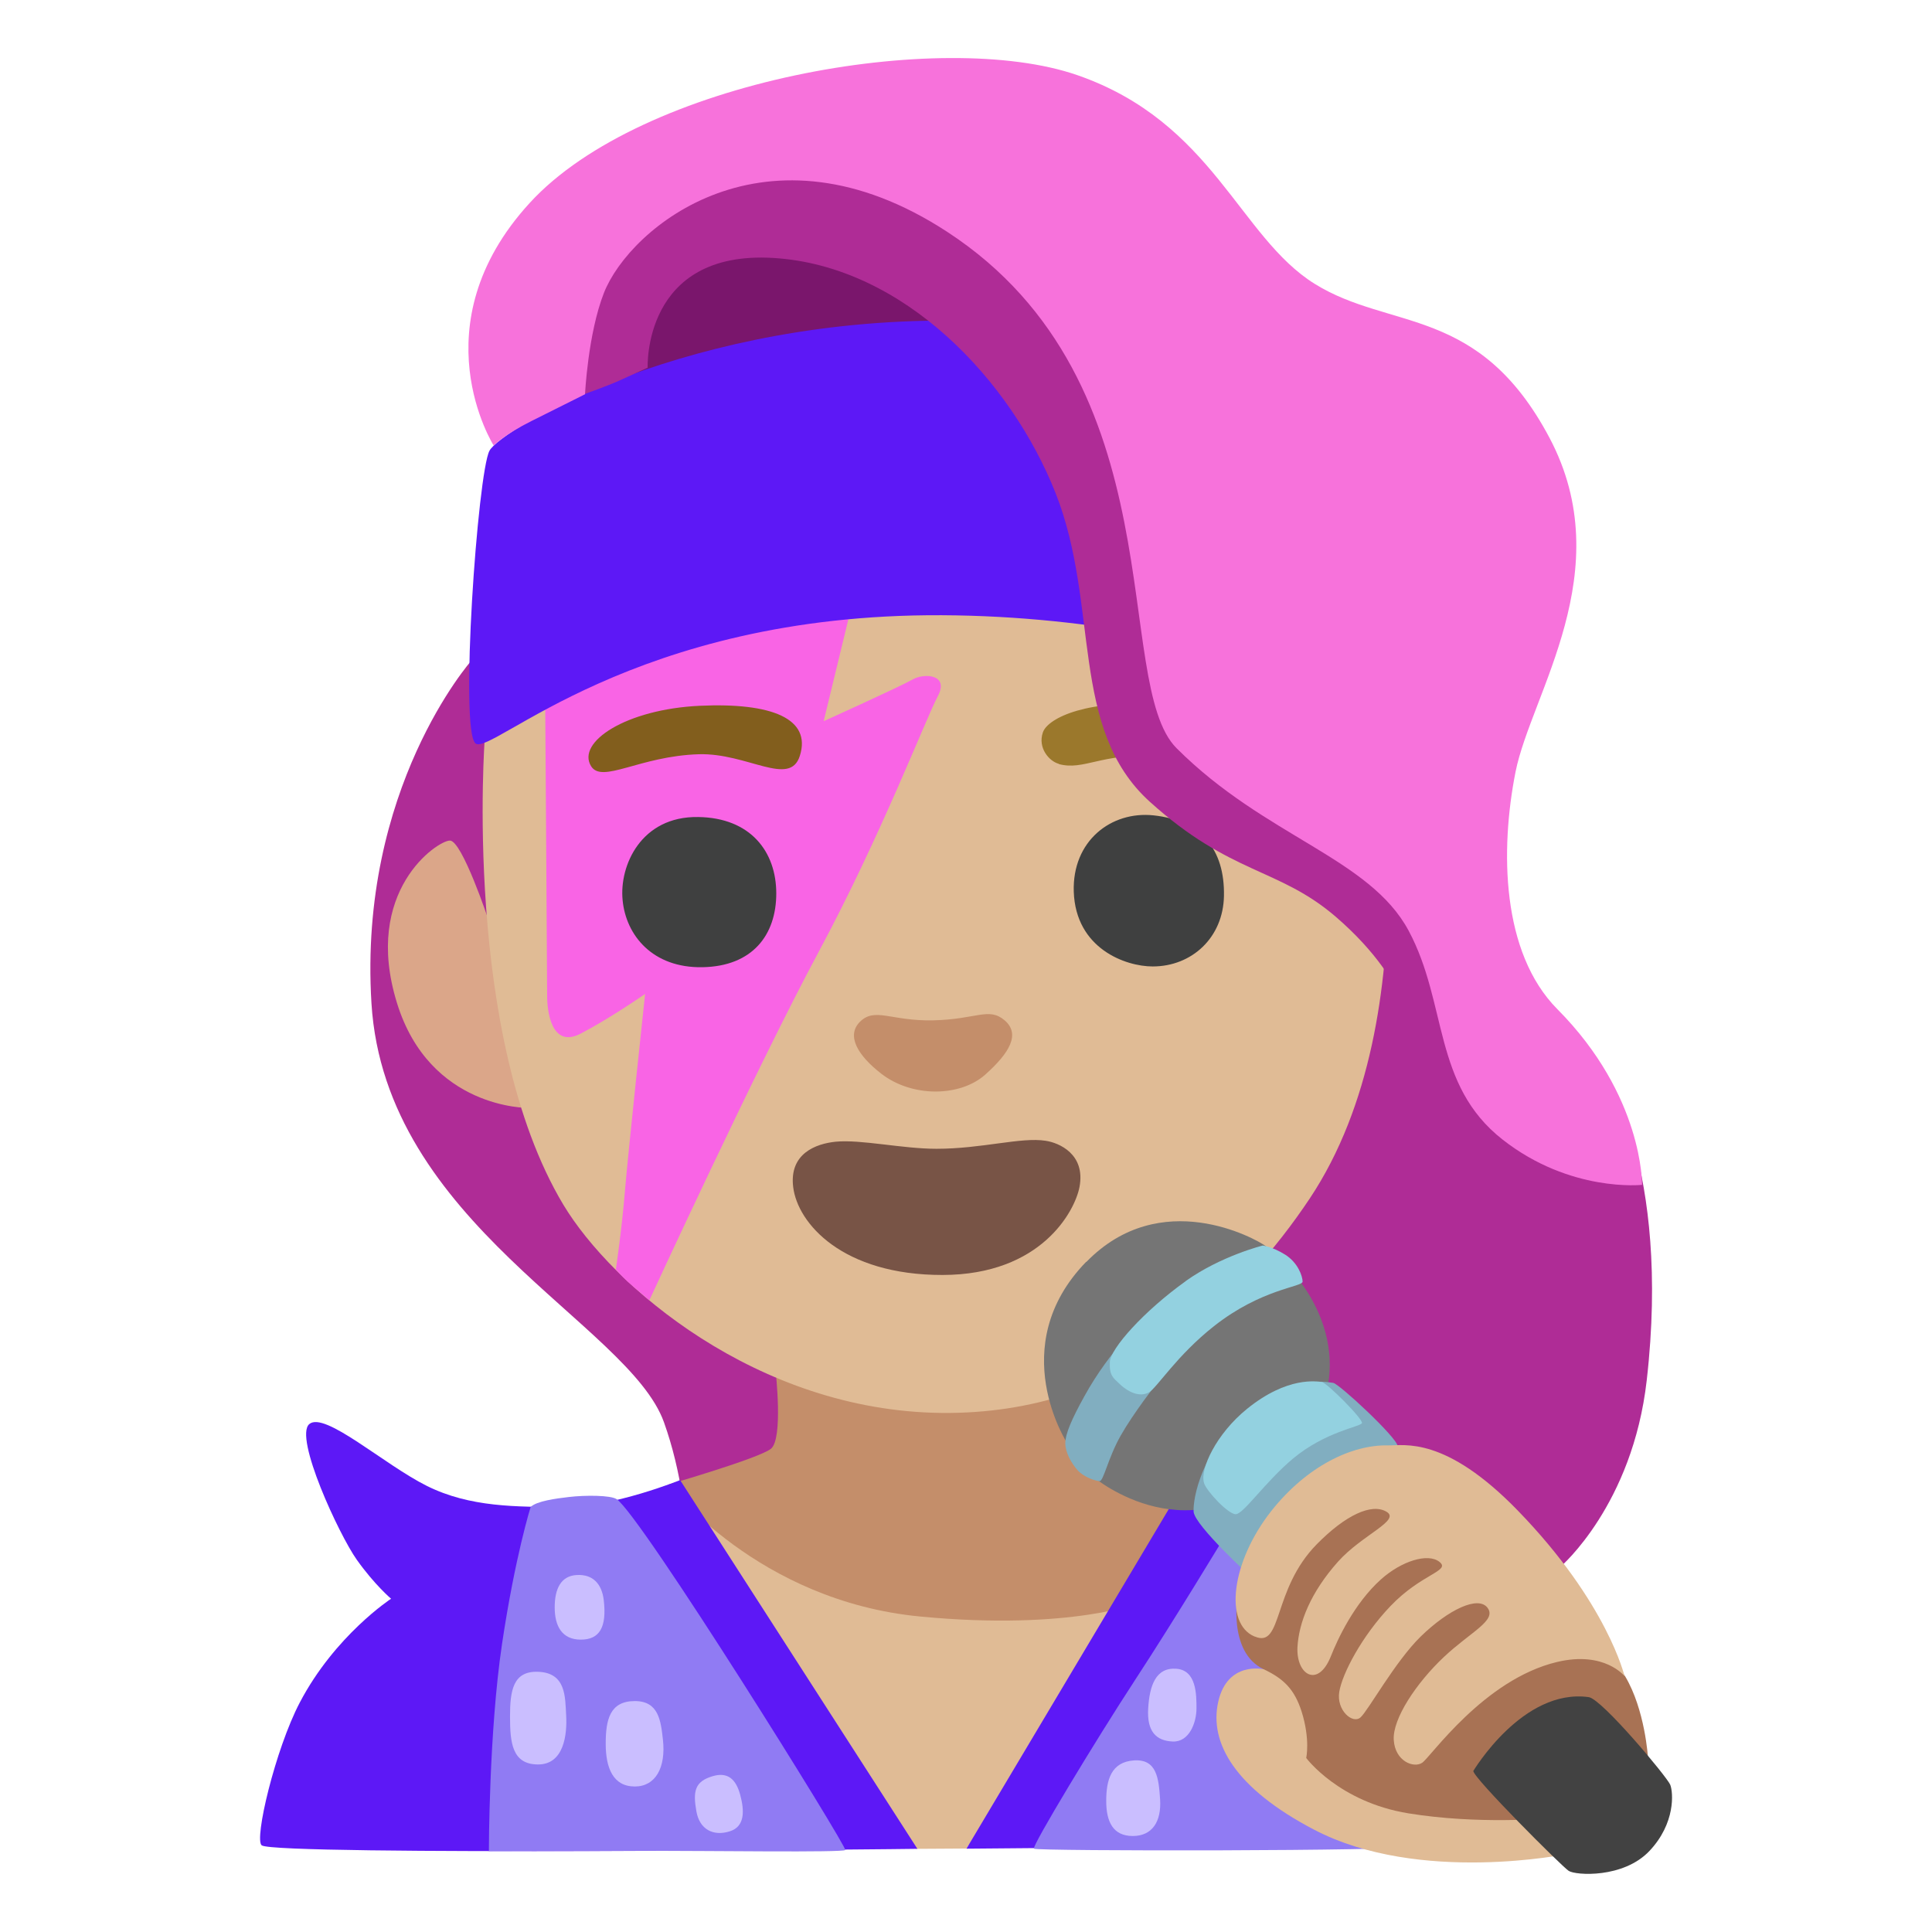 <?xml version="1.0" encoding="utf-8"?>
<!-- Generator: Adobe Illustrator 26.3.1, SVG Export Plug-In . SVG Version: 6.00 Build 0)  -->
<svg version="1.1" id="a" xmlns="http://www.w3.org/2000/svg" xmlns:xlink="http://www.w3.org/1999/xlink" x="0px" y="0px"
	 viewBox="0 0 128 128" style="enable-background:new 0 0 128 128;" xml:space="preserve">
<path style="fill:#AF2C96;" d="M31.23,43.77c0,0-7.5,8.47-6.62,22.7c0.9,14.6,17.05,21.24,19.38,27.76s1.46,13.54,1.46,13.54
	l57.96-3.99c0,0,4.75-4.07,5.69-12.33c1.62-14.19-2.87-20.57-2.87-20.57L86.66,49.81l-21.67-2.36
	C64.99,47.45,31.23,43.77,31.23,43.77z"/>
<path style="fill:#DBA689;" d="M32.37,60.97c0,0-1.75-5.27-2.56-5.28S24,59.02,26.3,66.45c2.17,7.03,8.67,6.95,8.67,6.95
	l-2.59-12.43C32.38,60.97,32.37,60.97,32.37,60.97z"/>
<rect x="41.64" y="13.32" style="fill:#7A166C;" width="26.68" height="15.91"/>
<polygon style="fill:#E0BB95;" points="57.53,122.09 60.78,122.49 64.03,122.47 75.67,106.15 45.84,99.2 42.44,101.34 "/>
<path style="fill:#C48E6A;" d="M51.39,90.88c0,0,0.51,4.47-0.32,5.11s-6.77,2.36-6.77,2.36s5.86,7.72,16.68,8.75
	c10.03,0.96,14.69-0.96,14.69-0.96l4.98-9.71l-12.97-5.05l-16.29-0.51l0,0V90.88z"/>
<polygon style="fill:#5D18F6;" points="64.03,122.48 77.78,99.4 83.38,98.83 82.6,107.59 68.68,122.44 "/>
<path style="fill:#5D18F6;" d="M60.78,122.49L45.06,98.06c0,0-4.39,1.78-7.63,1.78s-6.3,0.02-9.14-1.39s-6.78-4.97-7.8-4.1
	s1.97,7.33,3.15,8.99s2.27,2.58,2.27,2.58s-3.72,2.43-6.05,6.88c-1.62,3.09-3.04,9.08-2.52,9.46
	C18.28,122.95,60.78,122.5,60.78,122.49L60.78,122.49L60.78,122.49z"/>
<path style="fill:#907BF3;" d="M81.12,101.83c0,0-3.23,5.36-5.91,9.46c-2.68,4.1-6.85,11.02-6.71,11.19s24.59,0.17,25.3-0.15
	s-6.76-18.85-6.76-18.85l-5.91-1.66h-0.01V101.83z"/>
<path style="fill:#907BF3;" d="M35.16,99.84c0.39-0.39,1.67-0.56,2.53-0.66c1.11-0.13,2.76-0.12,3.16,0.14
	c1.58,1.02,15.31,23.08,15.15,23.25s-8.97,0.05-13.07,0.05s-10.54,0.02-10.54,0.02s0-7.88,0.87-13.72c0.87-5.83,1.9-9.09,1.9-9.09
	l0,0V99.84z"/>
<path style="fill:#E0BB95;" d="M32.12,48.87c0,0-1.5,19.76,5.2,30.94c3.21,5.35,12.82,13.67,25.06,13.8S82.37,86,86.77,79.41
	c8.17-12.26,4.28-31.78,4.28-34.08c0-3.53-13.07-10.94-13.07-10.94l-43.81,7.24L32.12,48.87L32.12,48.87L32.12,48.87z"/>
<path style="fill:#F964E5;" d="M36.1,43.39c0,0,0.15,21.7,0.15,22.62s0.26,3.49,2.22,2.47s4.27-2.63,4.27-2.63
	s-1.14,10.63-1.34,13.1s-0.6,5.17-0.6,5.17s0.37,0.41,0.78,0.79c0.36,0.33,1.44,1.24,1.44,1.24s7.09-15.4,11.22-23.09
	s7.11-15.48,7.89-16.93s-0.89-1.56-1.67-1.11s-5.89,2.76-5.89,2.76l2.71-11.18C57.28,36.6,36.1,43.39,36.1,43.39z"/>
<path style="fill:#5D18F6;" d="M31.51,49.26c1.08,0.81,10.39-8.6,30.88-8.5c20.49,0.1,35.05,8.5,36.08,7.89s0-7.72-0.82-12.36
	c-0.82-4.63-4.12-8.04-4.12-8.04s-11.51-6.65-29.65-7c-18.13-0.35-30.67,7.17-31.45,8.61S30.43,48.45,31.51,49.26z"/>
<path style="fill:#757575;" d="M71.96,83.6c-5.45,5.61-1.24,12.04-1.24,12.04l1.77,2.25c0,0,6.54,5.49,12.71-1
	c6.16-6.5,0.59-12.4,0.59-12.4s-1.26-1.43-1.93-1.93s-6.97-4.01-11.89,1.05l0,0L71.96,83.6z"/>
<path style="fill:#81AEC0;" d="M85.96,100.44l-2.97,4.14c0,0-3.86-3.52-3.91-4.43s0.53-3.96,3.39-6.54
	c2.87-2.58,5.48-2.04,5.86-1.99s4.22,3.61,4.27,4.19S85.96,100.44,85.96,100.44z"/>
<path style="fill:#93D1E0;" d="M79.77,98.26c0.16,0.52,1.59,2.06,2.1,2.06s1.93-2.12,3.8-3.69c2.14-1.78,4.44-2.1,4.56-2.34
	s-2.34-2.7-2.66-2.73s-2.26-0.4-4.95,1.78c-2.03,1.64-3.14,4-2.85,4.91l0,0V98.26z"/>
<path style="fill:#81AEC0;" d="M78.52,86.76l-2.71,0.63c0,0-2.22,1.94-3.97,5.12c-0.83,1.5-1.26,2.48-1.26,3.11s0.41,1.32,0.79,1.76
	s1.09,0.71,1.47,0.75c0.27,0.03,0.56-1.52,1.41-3.02s2.38-3.45,2.38-3.45S78.52,86.76,78.52,86.76z"/>
<path style="fill:#93D1E0;" d="M78.57,84.87c-2.81,2.01-5,4.48-5.04,5.37s0.21,1.04,0.68,1.48c0.67,0.62,1.39,0.83,1.92,0.52
	s1.85-2.45,4.3-4.38c3.16-2.49,5.87-2.59,5.87-2.95s-0.31-1.26-1.16-1.79s-1.48-0.6-1.48-0.6s-2.75,0.68-5.1,2.35
	C78.56,84.87,78.57,84.87,78.57,84.87z"/>
<path style="fill:#CABEFF;" d="M38.2,104.35c-1.03,0.06-1.45,0.9-1.45,2.14s0.48,2.14,1.73,2.14s1.73-0.83,1.52-2.62
	C39.88,104.98,39.31,104.28,38.2,104.35L38.2,104.35L38.2,104.35z"/>
<path style="fill:#CABEFF;" d="M35.65,110.76c-1.66-0.06-1.86,1.24-1.86,2.97s0.14,3.17,1.86,3.17s1.93-2,1.86-3.24
	S37.51,110.83,35.65,110.76z"/>
<path style="fill:#CABEFF;" d="M42.06,112.7c-1.66,0-1.93,1.24-1.93,2.83s0.48,2.83,1.93,2.83c1.36,0,2.07-1.24,1.86-3.11
	C43.78,114.01,43.64,112.7,42.06,112.7z"/>
<path style="fill:#CABEFF;" d="M47.24,117.67c-1.22,0.35-1.34,1.01-1.1,2.35c0.21,1.17,1.1,1.66,2.21,1.31
	c1.02-0.32,0.97-1.38,0.69-2.42S48.21,117.39,47.24,117.67L47.24,117.67L47.24,117.67z"/>
<path style="fill:#CABEFF;" d="M75.14,116.63c-1.53,0.1-1.85,1.3-1.85,2.69s0.46,2.32,1.76,2.32s1.9-0.97,1.81-2.41
	S76.63,116.54,75.14,116.63z"/>
<path style="fill:#CABEFF;" d="M77.95,110.56c-1.38-0.11-1.79,1.12-1.88,2.63s0.51,2.14,1.62,2.19s1.58-1.27,1.58-2.19
	S79.27,110.67,77.95,110.56z"/>
<path style="fill:#E0BB95;" d="M88.71,115.34l-4.19-5.27l-0.8,0.52c0,0-2.4-0.56-3.01,2.16c-0.61,2.73,1.13,5.74,6.35,8.47
	c6.98,3.65,16.84,1.6,16.84,1.6l-0.14-6.92l-15.06-0.56C88.7,115.34,88.71,115.34,88.71,115.34z"/>
<path style="fill:#A87254;" d="M97.03,100.57l-7.1-2.07l-6.87,6.49l-1.05,0.55c0,0-0.72,3.9,1.71,5.05
	c1.35,0.64,2.04,1.34,2.51,2.79c0.59,1.86,0.31,3.09,0.31,3.09s2.16,2.92,6.78,3.67c4.61,0.75,9.18,0.33,9.18,0.33l6.68-4.05
	c0,0-0.19-3.15-1.51-5.36C106.84,109.67,97.04,100.57,97.03,100.57L97.03,100.57L97.03,100.57z"/>
<path style="fill:#E0BB95;" d="M83.15,108.43c1.84,0.77,1.13-3.11,4.09-6.12c1.9-1.93,3.62-2.73,4.61-2.16s-1.59,1.52-3.19,3.3
	c-1.85,2.07-2.61,4.07-2.7,5.68c-0.09,1.84,1.36,2.73,2.21,0.61c0.45-1.14,1.55-3.51,3.32-5.1c1.36-1.22,3.12-1.77,3.88-1.16
	s-1.18,0.76-3.25,2.93c-1.89,1.98-3.19,4.46-3.39,5.68s0.89,2.16,1.41,1.69s2.29-3.7,3.99-5.36c1.84-1.79,3.82-2.73,4.43-1.89
	s-1.13,1.58-2.92,3.27s-3.39,4.07-3.3,5.48s1.32,1.88,1.88,1.51s4.08-5.52,8.94-6.68c3.15-0.75,4.47,0.94,4.47,0.94
	s-1.13-4.85-7.06-10.96c-4.82-4.97-7.53-4.31-8.61-4.33c-2.4-0.05-5.37,1.37-7.72,4.33c-2.68,3.39-3.15,7.48-1.13,8.33L83.15,108.43
	L83.15,108.43z"/>
<path style="fill:#C48E6A;" d="M61.82,67.6c-2.81,0.06-3.86-0.9-4.86,0.11c-0.91,0.93-0.1,2.24,1.42,3.42
	c2.06,1.6,5.24,1.54,6.89,0.07c1.64-1.46,2.34-2.7,1.29-3.6S64.69,67.54,61.82,67.6z"/>
<path style="fill:#785446;" d="M62.04,76.11c-2.24,0-5.02-0.63-6.66-0.47c-1.32,0.13-3.1,0.78-2.83,3c0.29,2.42,3.28,5.84,9.9,5.83
	c6.55-0.01,8.77-4.25,9.07-5.83c0.41-2.18-1.36-2.93-2.24-3.06C67.65,75.32,65.07,76.11,62.04,76.11L62.04,76.11L62.04,76.11z"/>
<g>
	<path style="fill:#825E1D;" d="M39.16,50.76c0.73,1.18,3.21-0.67,7.14-0.79c3.22-0.09,6.03,2.2,6.69,0.11
		c0.79-2.47-1.86-3.54-6.63-3.32C41.47,46.99,38.18,49.17,39.16,50.76L39.16,50.76L39.16,50.76z"/>
	<path style="fill:#9B782C;" d="M70.15,50.62c1.63,0.45,2.87-0.73,6.19-0.51c3.1,0.21,6.13,1.57,7.03,0.56s-1.41-3.44-6.52-3.94
		c-4.61-0.45-7.42,0.79-7.76,1.8s0.4,1.9,1.07,2.08L70.15,50.62L70.15,50.62z"/>
</g>
<g>
	<path style="fill:#3F4040;" d="M46.25,54.13c-3.77-0.06-5.23,3.21-5,5.51c0.22,2.31,1.97,4.5,5.29,4.44s4.89-2.14,4.89-4.89
		s-1.69-5.01-5.17-5.06C46.26,54.13,46.25,54.13,46.25,54.13z"/>
	<path style="fill:#3F4040;" d="M76.43,54.02c-2.81-0.3-5.4,1.69-5.29,5.06c0.13,3.77,3.43,4.95,5.23,4.95
		c2.59,0,4.67-1.91,4.72-4.67C81.15,56.27,79.57,54.36,76.43,54.02L76.43,54.02L76.43,54.02z"/>
</g>
<path style="fill:#AF2C96;" d="M42.91,24.37c0,0-0.35-7.8,8.32-7.28S67,25.23,69.94,32.68s0.87,15.59,6.24,20.44
	s8.53,4.36,12.32,7.62c5.39,4.64,5.35,8.84,5.35,8.84l3.29-5.37L81.2,22.8L57.46,8.59l-20.79,8.66l2.08,8.85
	c0,0,1.47-0.52,2.27-0.88s1.89-0.86,1.89-0.86l0,0V24.37z"/>
<path style="fill:#F772DB;" d="M32.71,29.51c0,0,0.74-0.74,2.51-1.62l3.54-1.77c0,0,0.19-4,1.25-6.71
	c1.71-4.36,10.74-11.88,22.73-4.06c15.38,10.02,10.87,29.88,15.21,34.22c5.88,5.88,12.79,7.26,15.38,12.1s1.58,10.19,6.22,13.83
	c4.49,3.52,9.24,3,9.24,3s0.1-5.89-5.61-11.64c-3.71-3.74-3.8-10.54-2.77-15.73c1.04-5.18,6.91-13.31,2.25-22.12
	c-4.67-8.81-10.54-7.09-15.55-10.2S80.37,8.1,71.38,4.98s-28.86,0.35-36.29,8.47s-2.38,16.07-2.38,16.07l0,0L32.71,29.51z"/>
<path style="fill:#424242;" d="M97.61,117.33c0,0.46,5.86,6.32,6.32,6.62s3.62,0.51,5.35-1.32c1.73-1.83,1.58-3.87,1.38-4.38
	s-4.53-5.69-5.4-5.81C100.88,111.83,97.62,117.33,97.61,117.33L97.61,117.33L97.61,117.33z"/>
</svg>
